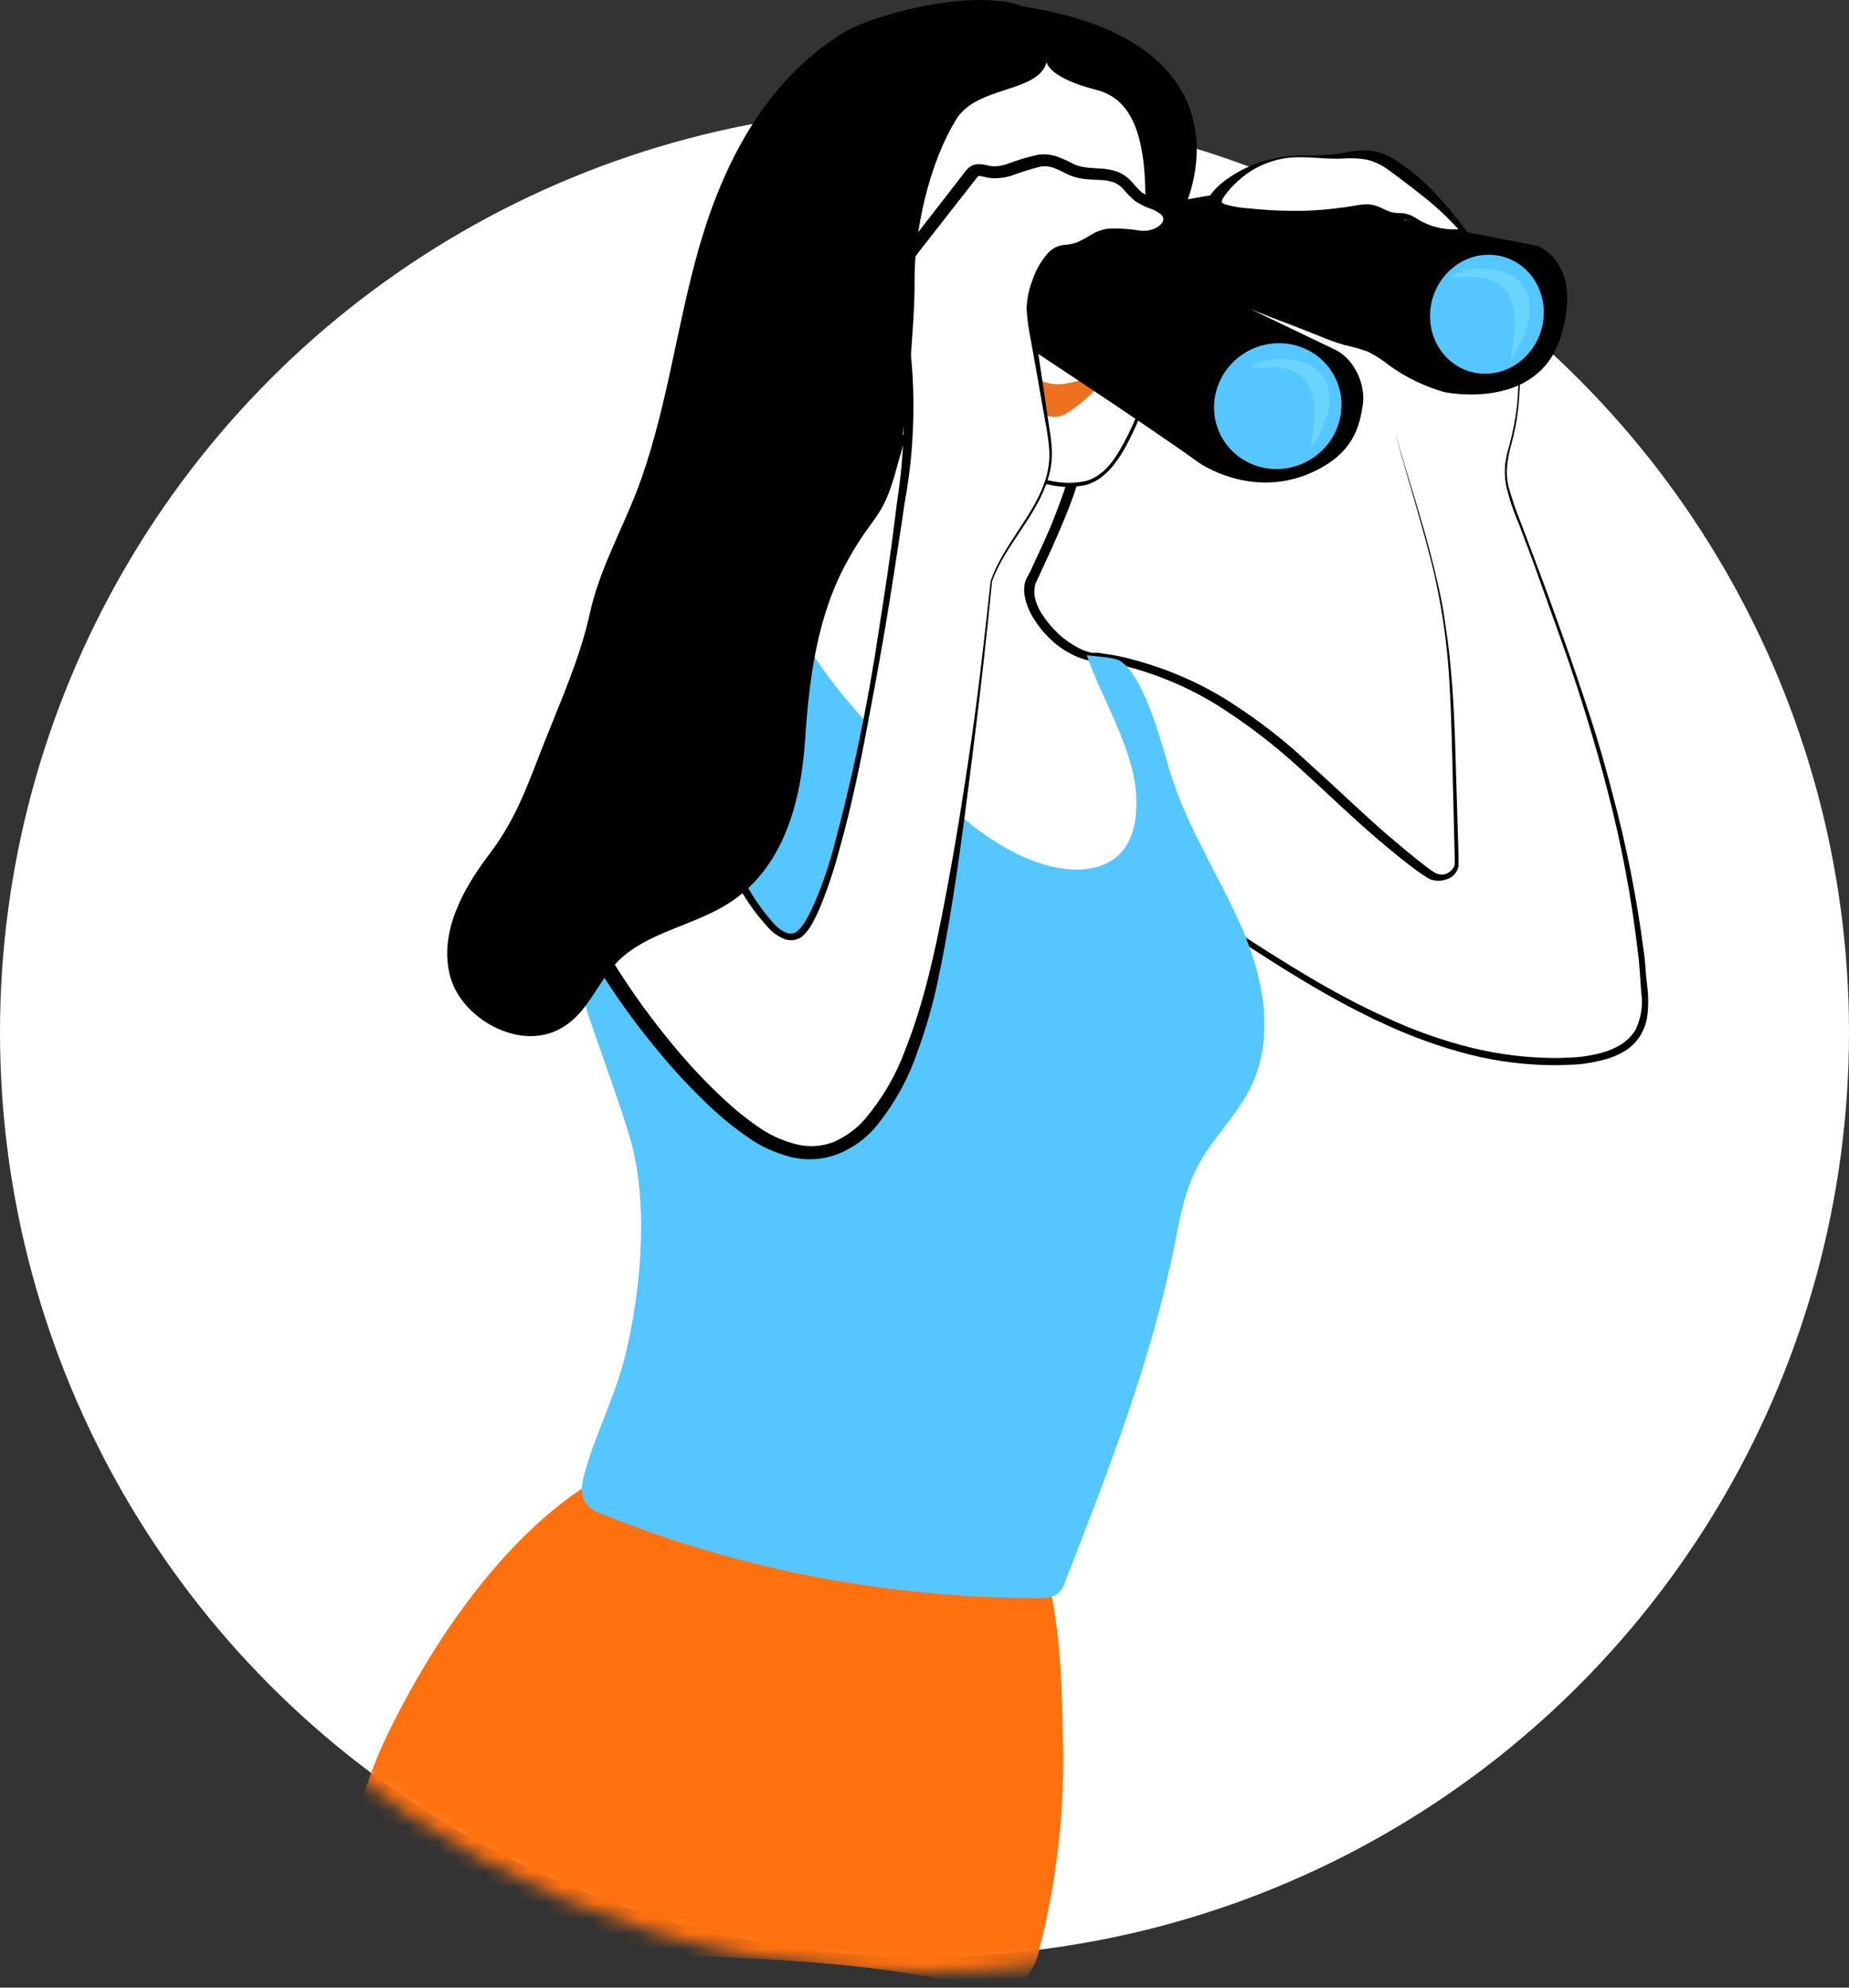 <svg width="120" height="129" viewBox="0 0 120 129" fill="none" xmlns="http://www.w3.org/2000/svg">
<rect x="0" y="0" width="120" height="129" fill="#333333" stroke="none"/>
<circle cx="60" cy="67" r="60" fill="white"/>
<mask id="mask0" mask-type="alpha" maskUnits="userSpaceOnUse" x="0" y="8" width="120" height="120">
<circle cx="60" cy="68" r="60" fill="white"/>
</mask>
<g mask="url(#mask0)">
<path d="M67.43 126.578C67.314 127.229 67.01 127.842 66.547 128.36C65.483 129.319 63.673 129.002 62.209 128.677C52.366 126.536 41.986 127.315 31.953 125.979C29.601 125.683 27.264 125.255 24.926 124.827C24.569 124.8 24.228 124.679 23.95 124.48C23.728 124.238 23.562 123.96 23.462 123.662C22.316 119.992 23.462 116.07 25.151 112.563C28.508 105.621 34.95 96.059 43.26 94.179C47.945 93.152 52.586 96.838 57.256 97.729C60.379 98.359 66.972 98.868 67.894 102.114C68.904 105.608 68.919 110.096 68.997 113.715C69.046 118.041 68.52 122.358 67.43 126.578Z" fill="#FF710F"/>
</g>
<path d="M94.824 14.925C97.07 16.688 97.873 16 98.171 18.669C98.519 21.921 98.896 25.282 98.137 28.477C97.931 29.191 97.804 29.919 97.756 30.654C97.807 31.508 98.017 32.348 98.377 33.14C102.165 43.271 105.977 53.503 106.74 64.169C106.824 65.24 106.858 66.376 106.187 67.243C105.37 68.41 103.672 68.784 102.121 68.893C93.968 69.45 86.622 64.922 80.06 60.621C80.652 64.169 81.166 68.053 78.998 71.07C77.912 72.594 76.209 73.756 75.382 75.402C74.741 76.708 74.775 78.197 74.78 79.607C74.809 82.25 72.397 84.688 72.426 87.335C72.481 87.784 72.351 88.236 72.059 88.606C71.646 88.862 71.137 88.967 70.64 88.898C60.593 88.402 55.582 87.675 45.706 85.924C45.065 85.803 42.628 85.528 42.129 85.145C41.63 84.762 43.108 84.231 42.946 83.6C40.955 76.538 40.705 66.877 37.074 60.364C36.446 59.052 36.085 57.652 36.007 56.228C35.978 55.057 34.916 53.08 35.327 51.744C37.201 46.032 38.038 45.039 41.028 39.697C41.517 38.826 42.061 37.956 42.986 37.494C44.654 36.675 46.675 37.629 48.525 37.956C51.853 38.578 51.011 34.15 53.218 31.86C55.425 29.57 58.562 29.427 58.768 26.388L70.4 28.286C69.601 31.493 68.418 34.615 66.872 37.599C66.04 39.279 68.829 42.388 70.894 42.601C74.897 43.006 78.807 45.013 81.905 47.434C85.678 50.39 88.805 54.012 92.754 56.781C92.911 56.889 93.099 56.956 93.296 56.974C93.493 56.991 93.692 56.959 93.87 56.88C94.047 56.801 94.196 56.679 94.299 56.529C94.402 56.378 94.455 56.204 94.452 56.028L94.276 49.632C94.271 46.412 94.032 43.195 93.562 40.002C92.71 34.921 90.758 30.023 89.647 24.955C88.741 20.763 88.002 19.731 85.649 16.078C85.223 15.39 84.229 14.585 84.89 13.784C85.463 13.113 87.224 13.226 88.071 13.226C90.425 13.183 93.014 13.457 94.824 14.925Z" fill="white"/>
<path d="M94.864 14.925C95.571 15.502 96.152 16.191 96.576 16.958C96.997 17.711 97.384 17.367 97.555 18.238C97.727 19.108 98.123 17.602 98.226 18.468C98.328 19.335 98.426 20.21 98.49 21.081C98.688 22.817 98.709 24.565 98.554 26.305C98.466 27.186 98.302 28.059 98.064 28.917C97.943 29.337 97.859 29.765 97.815 30.197C97.772 30.623 97.792 31.052 97.873 31.473C98.105 32.322 98.389 33.16 98.725 33.981L99.659 36.458C100.291 38.125 100.888 39.788 101.48 41.447C102.072 43.106 102.635 44.769 103.188 46.463C103.741 48.156 104.22 49.841 104.656 51.526C105.568 54.929 106.248 58.377 106.692 61.853C106.755 62.288 106.79 62.724 106.819 63.159C106.848 63.594 106.922 64.03 106.951 64.465C106.98 64.909 106.972 65.355 106.927 65.797C106.884 66.252 106.746 66.695 106.52 67.103C106.29 67.516 105.955 67.875 105.542 68.153C105.124 68.421 104.66 68.626 104.167 68.758C103.686 68.886 103.195 68.984 102.698 69.05C102.209 69.111 101.69 69.102 101.23 69.132C99.245 69.156 97.267 68.921 95.358 68.436C93.457 67.945 91.616 67.285 89.862 66.468C86.368 64.87 83.158 62.819 79.987 60.734L80.31 60.556C80.52 61.862 80.721 63.233 80.799 64.578C80.838 65.266 80.799 65.915 80.799 66.599C80.738 67.271 80.617 67.937 80.437 68.593C80.238 69.257 79.963 69.902 79.615 70.517C79.434 70.808 79.248 71.1 79.023 71.388C78.81 71.668 78.576 71.936 78.323 72.189C77.369 73.203 76.263 74.174 75.636 75.358C75.342 75.966 75.157 76.611 75.088 77.269C75.018 77.928 74.987 78.589 74.995 79.25C75.013 79.421 75.013 79.593 74.995 79.764C74.995 79.935 74.977 80.106 74.942 80.273C74.927 80.445 74.896 80.616 74.849 80.783C74.79 80.948 74.775 81.118 74.716 81.284C74.519 81.933 74.258 82.567 73.938 83.177C73.641 83.779 73.379 84.394 73.15 85.019C72.874 85.643 72.709 86.301 72.661 86.969C72.659 87.311 72.636 87.653 72.593 87.993C72.544 88.169 72.461 88.337 72.348 88.489C72.219 88.636 72.051 88.751 71.859 88.824C71.48 88.926 71.083 88.963 70.689 88.933L69.578 88.872C66.554 88.689 63.569 88.476 60.559 88.154C57.549 87.832 54.584 87.413 51.633 86.926C50.165 86.7 48.697 86.443 47.199 86.181C46.446 86.046 45.731 85.92 44.963 85.82C44.213 85.709 43.47 85.564 42.736 85.385C42.531 85.345 42.341 85.26 42.183 85.137L42.081 85.023C42.051 84.949 42.012 84.915 42.081 84.849C42.087 84.749 42.139 84.655 42.222 84.588C42.481 84.358 42.727 84.115 42.956 83.861C42.986 83.834 43.004 83.799 43.005 83.761V83.656L42.976 83.552V83.447L42.834 82.955C42.751 82.642 42.673 82.289 42.589 81.976C42.267 80.644 42.017 79.364 41.772 78.031C41.283 75.38 40.867 72.737 40.338 70.086C40.177 69.424 40.054 68.78 39.888 68.127L39.648 67.147L39.364 66.163C39.281 65.85 39.164 65.528 39.081 65.179C38.998 64.831 38.88 64.544 38.758 64.226C38.518 63.59 38.317 62.955 38.033 62.345L37.813 61.883L37.725 61.635L37.593 61.418L37.104 60.521C36.779 59.906 36.524 59.264 36.34 58.605C36.16 57.941 36.039 57.266 35.978 56.585C35.978 56.411 35.978 56.241 35.978 56.067C35.978 55.893 35.934 55.754 35.914 55.579C35.831 55.266 35.748 54.948 35.67 54.6C35.44 53.951 35.291 53.283 35.224 52.606C35.199 52.251 35.251 51.894 35.376 51.556L35.709 50.59C36.154 49.284 36.634 48.026 37.177 46.763C37.72 45.501 38.4 44.294 39.071 43.08L41.107 39.475C41.425 38.843 41.865 38.265 42.408 37.768C42.692 37.516 43.023 37.312 43.387 37.163C43.764 37.03 44.162 36.948 44.566 36.919C45.342 36.908 46.114 37.019 46.847 37.246C47.561 37.407 48.315 37.642 49.025 37.773C49.725 37.917 50.454 37.906 51.148 37.742C51.835 37.56 52.464 37.236 52.984 36.797C53.523 36.347 54.025 35.862 54.486 35.348L55.22 34.586L55.567 34.203C55.7 34.076 55.788 33.946 55.92 33.819C56.776 32.736 57.436 31.54 57.877 30.276C58.312 29.001 58.58 27.686 58.675 26.357V26.118L58.939 26.174L70.572 28.073L70.836 28.129L70.772 28.364C70.513 29.37 70.209 30.411 69.911 31.412C69.612 32.413 69.201 33.41 68.79 34.373C68.379 35.335 67.929 36.323 67.479 37.281C67.381 37.516 67.234 37.777 67.175 37.977C67.129 38.203 67.117 38.433 67.141 38.661C67.231 39.144 67.432 39.605 67.733 40.015C68.022 40.444 68.367 40.842 68.761 41.199C69.153 41.556 69.601 41.859 70.092 42.1C70.326 42.217 70.576 42.307 70.836 42.366H71.027H71.257L71.712 42.44C72.301 42.511 72.882 42.628 73.449 42.788C75.728 43.385 77.879 44.318 79.811 45.548C81.728 46.773 83.505 48.162 85.115 49.697C86.769 51.173 88.34 52.71 90.009 54.156C90.861 54.878 91.707 55.601 92.564 56.254L92.887 56.489L93.068 56.607C93.106 56.646 93.157 56.674 93.215 56.685C93.314 56.732 93.425 56.758 93.537 56.761C93.65 56.765 93.762 56.746 93.865 56.707C94.081 56.618 94.255 56.464 94.355 56.272C94.399 56.241 94.355 56.167 94.409 56.137V55.967V55.588L94.257 49.367C94.203 47.303 94.154 45.209 93.988 43.136C93.904 42.1 93.782 41.06 93.621 40.05C93.459 39.04 93.259 37.995 93.019 36.98C92.04 32.923 90.631 28.961 89.755 24.838C89.314 22.779 89.03 20.728 88.551 18.699C88.071 16.67 87.083 18.164 86.021 16.396C85.755 15.951 85.453 15.525 85.115 15.12C84.969 14.904 84.876 14.662 84.841 14.411C84.834 14.282 84.857 14.154 84.909 14.034C84.961 13.913 85.042 13.805 85.145 13.714C85.366 13.536 85.631 13.405 85.918 13.331C86.199 13.265 86.489 13.233 86.779 13.235C87.357 13.213 87.934 13.235 88.517 13.205C89.683 13.196 90.847 13.305 91.986 13.531C93.061 13.776 94.049 14.255 94.864 14.925ZM94.825 14.955C93.945 14.283 92.898 13.809 91.771 13.57C90.634 13.327 89.466 13.217 88.296 13.244C87.719 13.244 87.146 13.218 86.559 13.27C86.272 13.289 85.986 13.322 85.703 13.37C85.427 13.423 85.174 13.545 84.974 13.723C84.8 13.912 84.695 14.142 84.67 14.385C84.689 14.628 84.784 14.862 84.944 15.059C85.209 15.495 85.59 15.865 85.85 16.335C86.936 18.107 87.944 16.614 88.424 18.642C88.903 20.671 89.221 22.757 89.701 24.786C90.616 28.878 92.089 32.809 93.082 36.906C93.322 37.921 93.572 38.935 93.724 39.98C93.875 41.025 94.042 42.065 94.125 43.102C94.33 45.174 94.418 47.277 94.472 49.34L94.658 55.566V55.941V56.18C94.656 56.262 94.635 56.342 94.594 56.415C94.541 56.568 94.447 56.707 94.322 56.822C94.195 56.936 94.041 57.022 93.87 57.073C93.538 57.194 93.165 57.194 92.833 57.073L92.613 56.951L92.432 56.833L92.074 56.598C91.179 55.941 90.293 55.214 89.442 54.491C87.743 53.045 86.173 51.509 84.548 50.037C82.942 48.543 81.19 47.179 79.312 45.962C77.436 44.753 75.342 43.835 73.121 43.25L72.289 43.075C72.016 43.011 71.738 42.965 71.457 42.936L71.036 42.901H70.806C70.728 42.898 70.651 42.881 70.581 42.849C70.272 42.774 69.973 42.668 69.691 42.531C69.155 42.277 68.67 41.948 68.252 41.556C67.823 41.166 67.455 40.726 67.156 40.25C66.836 39.781 66.617 39.262 66.51 38.722C66.452 38.434 66.452 38.139 66.51 37.851C66.542 37.711 66.596 37.577 66.671 37.45L66.862 37.089C67.307 36.131 67.758 35.173 68.169 34.216C68.969 32.276 69.623 30.291 70.126 28.273L70.322 28.565L58.694 26.632L58.988 26.418C58.896 27.781 58.611 29.128 58.142 30.428C57.705 31.738 57.015 32.97 56.101 34.068C55.969 34.194 55.876 34.355 55.748 34.481L55.396 34.864L54.662 35.626C54.178 36.145 53.663 36.641 53.121 37.111C52.547 37.606 51.847 37.971 51.08 38.173C50.305 38.326 49.501 38.326 48.726 38.173C47.968 38.038 47.258 37.842 46.509 37.642C45.807 37.453 45.08 37.346 44.346 37.324C43.641 37.338 42.968 37.588 42.462 38.025C41.96 38.5 41.55 39.046 41.249 39.64L39.213 43.211C38.552 44.39 37.882 45.601 37.324 46.859C36.766 48.117 36.291 49.38 35.856 50.647L35.523 51.613C35.419 51.921 35.373 52.241 35.386 52.562C35.448 53.225 35.586 53.88 35.797 54.517C35.875 54.835 35.993 55.188 36.037 55.501C36.075 55.672 36.096 55.845 36.1 56.019C36.1 56.193 36.1 56.363 36.1 56.537C36.158 57.186 36.274 57.829 36.448 58.462C36.613 59.11 36.855 59.74 37.172 60.342L37.661 61.274L37.794 61.492L37.882 61.74L38.102 62.201C38.381 62.846 38.591 63.477 38.826 64.117C38.949 64.435 39.027 64.753 39.144 65.105C39.264 65.427 39.359 65.756 39.428 66.089L39.707 67.073L39.952 68.053C40.113 68.719 40.236 69.38 40.397 70.047C40.925 72.698 41.342 75.341 41.831 77.988C42.081 79.294 42.32 80.635 42.648 81.932C42.731 82.25 42.81 82.598 42.893 82.912L43.035 83.408V83.513C43.035 83.547 43.064 83.617 43.035 83.652V83.787C43.035 83.822 42.986 83.887 42.986 83.918C42.743 84.185 42.484 84.439 42.208 84.679C42.168 84.729 42.137 84.783 42.115 84.841C42.115 84.875 42.115 84.875 42.149 84.915L42.218 84.989C42.364 85.086 42.53 85.157 42.707 85.198C43.422 85.395 44.153 85.54 44.894 85.633C45.658 85.729 46.362 85.89 47.126 86.025C48.594 86.286 50.062 86.543 51.559 86.769C54.496 87.257 57.515 87.679 60.486 87.997C63.456 88.315 66.48 88.532 69.47 88.68L70.581 88.737C70.947 88.785 71.32 88.758 71.673 88.659C71.834 88.597 71.974 88.5 72.082 88.377C72.189 88.253 72.258 88.108 72.284 87.953C72.358 87.653 72.314 87.305 72.353 86.965C72.401 86.285 72.566 85.615 72.842 84.98C73.102 84.349 73.395 83.722 73.654 83.095C73.954 82.481 74.201 81.848 74.394 81.201C74.452 81.048 74.495 80.891 74.521 80.731C74.568 80.576 74.598 80.416 74.609 80.256L74.663 79.781C74.663 79.612 74.663 79.438 74.663 79.268C74.643 78.594 74.662 77.92 74.721 77.248C74.794 76.568 74.981 75.902 75.274 75.271C75.586 74.649 75.998 74.072 76.498 73.556C76.987 73.011 77.476 72.537 77.966 72.032C78.207 71.778 78.428 71.509 78.626 71.227C78.845 70.959 79.043 70.678 79.219 70.386C79.55 69.793 79.809 69.17 79.992 68.527C80.175 67.884 80.283 67.226 80.315 66.564C80.371 65.903 80.371 65.239 80.315 64.578C80.222 63.233 80.016 61.91 79.825 60.59L79.752 60.155L80.148 60.395C83.324 62.445 86.51 64.491 89.999 66.054C91.728 66.861 93.544 67.508 95.422 67.983C97.291 68.448 99.225 68.678 101.167 68.666C101.656 68.64 102.145 68.645 102.605 68.584C103.072 68.532 103.532 68.443 103.981 68.318C104.427 68.194 104.849 68.01 105.233 67.774C105.604 67.527 105.912 67.214 106.139 66.855C106.513 66.076 106.643 65.222 106.516 64.382C106.486 63.947 106.452 63.512 106.423 63.076C106.393 62.641 106.359 62.206 106.295 61.77C105.892 58.312 105.25 54.879 104.372 51.491C103.937 49.772 103.457 48.121 102.938 46.432C102.42 44.743 101.867 43.08 101.274 41.421C100.682 39.762 100.08 38.095 99.488 36.432L98.554 33.955C98.202 33.142 97.928 32.305 97.736 31.451C97.662 31.019 97.644 30.581 97.683 30.145C97.741 29.712 97.837 29.284 97.971 28.865C98.192 28.018 98.356 27.161 98.46 26.296C98.613 24.557 98.592 22.808 98.397 21.072C98.333 20.201 98.231 19.33 98.133 18.46C98.035 17.589 97.678 19.108 97.496 18.233C97.315 17.358 96.934 17.741 96.518 16.953C96.096 16.198 95.522 15.517 94.825 14.946V14.955Z" fill="black"/>
<path d="M73.747 51.748C73.791 53.159 73.591 54.687 72.45 55.623C71.183 56.681 69.152 56.581 67.513 56.032C64.312 54.974 61.9 52.645 59.629 50.398C57.437 48.191 55.225 45.979 53.458 43.502C52.381 42.005 51.501 40.354 50.15 39.074C48.799 37.794 46.803 36.806 44.845 37.12C46.868 40.318 48.449 43.723 49.553 47.259C49.975 48.351 50.129 49.511 50.003 50.66C49.719 51.929 49.078 53.114 48.139 54.103C45.423 57.203 42.756 58.044 38.483 59.027C37.735 59.206 36.859 59.441 36.678 60.077C36.631 60.34 36.641 60.609 36.707 60.869C37.725 65.14 39.54 69.441 40.832 73.669C42.124 77.896 41.635 83.582 40.607 87.853C39.976 90.509 38.679 92.973 37.935 95.62C37.749 96.291 37.627 97.07 38.072 97.623C38.384 97.96 38.799 98.209 39.266 98.341C48.112 101.894 57.709 103.726 67.415 103.714C67.81 103.747 68.208 103.673 68.555 103.5C68.859 103.261 69.069 102.94 69.152 102.586C71.946 95.446 74.751 88.219 76.233 80.778C76.571 79.037 76.869 77.33 77.701 75.75C78.626 73.943 80.207 72.463 81.127 70.652C82.737 67.46 82.057 63.664 80.667 60.39C79.277 57.116 77.241 54.034 76.111 50.642C75.582 49.088 74.452 44.09 72.725 42.914C72.328 42.64 71.061 42.605 70.532 42.527C71.496 45.352 73.64 48.687 73.747 51.748Z" fill="#55C6FF"/>
<path d="M73.84 5.059C76.404 8.707 76.248 13.361 75.842 17.685C75.465 21.642 74.863 25.652 72.906 29.192C72.362 30.119 71.662 31.042 70.552 31.395C69.791 31.573 68.992 31.573 68.232 31.395C64.097 30.686 60.145 29.303 56.575 27.315C55.327 26.601 54.08 25.782 53.561 24.546C52.954 23.105 53.487 21.468 54.08 20.018C56.035 15.367 58.772 11.008 62.198 7.088C63.347 5.698 64.707 4.457 66.24 3.4C67.351 2.691 68.687 1.863 70.087 2.26C71.682 2.612 72.999 3.844 73.84 5.059Z" fill="white"/>
<path d="M64.963 30.789C61.955 30.021 59.086 28.873 56.443 27.38C55.225 26.71 53.913 25.839 53.37 24.559C52.734 23.079 53.257 21.472 53.859 19.957C55.817 15.288 58.567 10.913 62.012 6.983C63.167 5.579 64.543 4.33 66.098 3.274C67.317 2.486 68.643 1.724 70.043 2.085H70.077C71.995 2.577 73.292 4.123 73.884 4.989C76.542 8.734 76.302 13.509 75.9 17.672C75.519 21.525 74.995 25.587 72.93 29.213C72.465 30.019 71.712 31.103 70.517 31.468C69.73 31.643 68.907 31.643 68.12 31.468C67.121 31.277 66.03 31.068 64.963 30.789ZM70.028 2.299C68.741 1.964 67.508 2.678 66.304 3.435C64.773 4.477 63.415 5.707 62.272 7.088C58.839 10.998 56.098 15.351 54.143 19.997C53.502 21.468 53.023 23.044 53.61 24.446C54.133 25.652 55.411 26.514 56.595 27.176C60.148 29.164 64.094 30.534 68.222 31.212C68.968 31.375 69.747 31.375 70.493 31.212C71.599 30.894 72.284 29.906 72.744 29.091C74.79 25.526 75.313 21.468 75.68 17.65C76.072 13.518 76.292 8.808 73.698 5.116C73.15 4.271 71.863 2.804 70.028 2.299Z" fill="black"/>
<path d="M67.948 4.092C67.948 4.092 68.115 5.068 71.159 5.834C74.203 6.6 74.516 10.505 74.276 15.36C74.036 20.214 85.933 3.535 66.524 0.44C66.524 0.44 64.743 2.347 67.948 4.092Z" fill="black"/>
<path d="M86.779 22.509C87.547 23.98 87.998 25.556 88.766 27.032C89.089 27.642 89.632 28.338 90.371 28.264C90.655 28.225 90.921 28.117 91.139 27.951C91.937 27.332 92.608 26.209 92.813 24.49C92.911 23.571 92.324 22.8 91.771 21.964C90.454 19.831 86.623 15.943 83.182 16.413C81.269 16.662 81.582 18.817 83.04 18.869C85.115 18.908 85.874 20.754 86.779 22.509Z" fill="white"/>
<path d="M63.417 15.273C64.396 15.425 65.301 15.673 66.177 15.747C66.588 15.795 67.007 15.747 67.391 15.608C67.556 15.513 67.689 15.381 67.777 15.225C67.87 15.064 67.929 14.864 68.032 14.633C68.106 14.856 68.121 15.091 68.076 15.321C68.023 15.566 67.892 15.793 67.699 15.974C67.477 16.145 67.212 16.264 66.926 16.322C66.658 16.368 66.385 16.38 66.113 16.357C65.605 16.308 65.109 16.186 64.645 15.995C64.209 15.793 63.797 15.551 63.417 15.273Z" fill="black"/>
<path d="M66.789 24.167C67.167 24.558 67.686 24.82 68.257 24.907C69.392 25.108 70.591 24.315 71.727 24.546C71.085 25.383 70.292 26.119 69.378 26.723C69.169 26.881 68.918 26.989 68.648 27.036C67.743 27.202 66.985 26.383 66.76 25.608C66.579 25.06 66.534 24.484 66.627 23.919L66.789 24.167Z" fill="#EE7120"/>
<path d="M70.611 16.492C70.709 17.912 71.125 19.3 71.834 20.576L71.902 20.684L71.78 20.741C71.261 20.97 70.669 21.03 70.106 20.911C69.569 20.795 69.102 20.498 68.805 20.084C69.159 20.415 69.626 20.633 70.133 20.706C70.64 20.78 71.16 20.703 71.614 20.488L71.555 20.689C70.77 19.407 70.441 17.944 70.611 16.492Z" fill="black"/>
<path d="M71.785 22.469L71.251 21.577C70.817 21.647 70.37 21.637 69.94 21.546C69.208 21.389 68.574 20.982 68.173 20.415L69.367 19.666C69.589 19.891 69.899 20.033 70.234 20.062H70.287H70.439C69.922 18.898 69.73 17.64 69.881 16.396L71.349 16.427C71.427 17.45 71.674 18.458 72.083 19.418L72.822 18.982L72.465 20.192L72.499 20.258L72.906 20.928L72.137 21.294L71.785 22.469Z" fill="white"/>
<path d="M65.276 12.238C64.4 12.134 63.133 12.129 62.311 12.573C60.882 13.348 60.201 15.042 60.157 16.579C60.113 16.978 60.204 17.379 60.417 17.733C60.594 17.894 60.813 18.014 61.054 18.082C61.296 18.151 61.553 18.165 61.802 18.124C64.13 18.005 66.351 17.215 68.129 15.873C68.314 15.769 68.473 15.632 68.596 15.471C68.72 15.31 68.806 15.129 68.849 14.938C69.181 13.218 66.495 12.377 65.276 12.238Z" fill="white"/>
<path d="M88.443 26.309C88.649 25.043 87.954 23.358 86.696 22.718L81.161 20.062C82.879 20.763 83.892 21.107 85.615 21.803C86.138 22.032 86.68 22.227 87.234 22.387C87.76 22.498 88.275 22.644 88.776 22.822C89.305 23.089 89.797 23.409 90.244 23.776C91.279 24.512 92.454 25.077 93.714 25.443C93.714 25.443 99.757 26.749 101.284 21.882C102.811 17.014 99.772 15.956 99.772 15.956L80.824 12.269L66.299 14.855L66.495 22.382C66.495 22.382 74.849 27.881 77.804 30.027C77.804 30.027 81.23 32.457 85.179 30.646C87.832 29.427 88.223 27.703 88.443 26.309Z" fill="black"/>
<path d="M64.341 37.716C65.291 34.978 67.982 32.757 68.188 29.879C68.212 29.15 68.151 28.421 68.007 27.703L66.994 21.481C66.866 20.868 66.823 20.244 66.867 19.622C66.979 18.716 67.645 16.84 68.56 16.313C68.937 16.1 69.485 16.17 69.906 16.03C70.542 15.821 71.026 15.347 71.687 15.186C72.499 14.985 73.346 15.294 74.188 15.316C75.029 15.338 76.047 14.781 75.832 14.058C75.617 13.335 74.608 13.274 73.972 12.857C73.483 12.526 73.209 11.986 72.7 11.659C71.888 11.167 70.767 11.437 69.837 11.15C69.264 10.971 68.785 10.584 68.188 10.462C66.818 10.192 65.492 11.45 64.121 11.163C63.847 11.106 63.549 10.993 63.299 11.106C63.174 11.174 63.069 11.268 62.996 11.381L59.57 15.734C58.941 16.436 58.479 17.245 58.215 18.111C58.103 18.94 58.156 19.78 58.371 20.593C59.1 24.585 59.12 28.655 58.43 32.653C58.43 32.653 55.401 56.102 52.151 60.334C48.902 64.565 41.008 39.636 41.008 39.636C41.008 39.636 33.878 47.634 35.576 54.587C37.275 61.539 45.452 72.197 50.287 74.309C55.122 76.42 58.719 71.919 60.735 62.602C62.751 53.285 64.341 37.716 64.341 37.716Z" fill="white"/>
<path d="M64.293 37.707C65.125 35.313 67.146 33.436 67.875 31.055C68.052 30.466 68.128 29.857 68.1 29.248C68.053 28.637 67.97 28.028 67.85 27.424L67.204 23.767L66.877 21.943C66.75 21.327 66.667 20.704 66.627 20.079C66.638 19.44 66.764 18.807 66.999 18.203C67.204 17.574 67.535 16.984 67.978 16.461C68.101 16.322 68.248 16.2 68.413 16.1C68.592 15.998 68.791 15.93 69.001 15.9C69.323 15.882 69.639 15.821 69.94 15.717C70.233 15.578 70.516 15.422 70.787 15.251C71.105 15.051 71.467 14.913 71.849 14.846C72.568 14.807 73.29 14.85 73.997 14.972C74.143 14.988 74.291 14.988 74.437 14.972C74.578 14.951 74.716 14.916 74.849 14.868C75.094 14.784 75.302 14.632 75.441 14.432C75.488 14.353 75.507 14.261 75.494 14.172C75.481 14.082 75.436 13.998 75.367 13.932C75.155 13.757 74.905 13.62 74.633 13.531C74.283 13.407 73.953 13.24 73.654 13.035C73.385 12.809 73.139 12.561 72.92 12.295C72.752 12.092 72.528 11.932 72.269 11.829C71.985 11.738 71.686 11.688 71.384 11.681C71.051 11.659 70.694 11.655 70.317 11.607C69.924 11.559 69.546 11.446 69.201 11.272C68.921 11.122 68.63 10.989 68.33 10.876C68.072 10.792 67.793 10.771 67.523 10.815C66.878 10.976 66.245 11.174 65.629 11.407C65.25 11.524 64.85 11.579 64.449 11.568C64.245 11.557 64.043 11.524 63.847 11.472C63.749 11.439 63.644 11.423 63.539 11.424C63.539 11.424 63.539 11.424 63.505 11.424C63.466 11.456 63.431 11.493 63.402 11.533L63.108 11.907L62.511 12.665L60.128 15.713C59.331 16.718 58.548 17.698 58.577 18.843C58.599 19.442 58.673 20.039 58.797 20.628C58.9 21.242 58.993 21.86 59.057 22.478C59.203 23.715 59.278 24.957 59.282 26.201C59.282 27.441 59.233 28.682 59.101 29.919C59.042 30.537 58.954 31.151 58.861 31.765L58.704 32.679L58.572 33.597C58.2 36.044 57.833 38.491 57.417 40.929C57.001 43.367 56.546 45.805 56.076 48.235C55.606 50.664 55.063 53.093 54.378 55.492C54.049 56.698 53.641 57.886 53.155 59.049C53.023 59.337 52.886 59.628 52.724 59.92C52.566 60.221 52.356 60.499 52.103 60.743C51.948 60.878 51.752 60.97 51.54 61.008C51.325 61.04 51.105 61.017 50.904 60.943C50.557 60.802 50.248 60.599 49.993 60.347C49.085 59.384 48.327 58.317 47.742 57.173C47.121 56.058 46.568 54.922 46.039 53.773C43.965 49.179 42.247 44.482 40.656 39.74L41.381 39.871C40.245 41.235 39.24 42.681 38.376 44.194C37.502 45.7 36.82 47.287 36.34 48.927C35.852 50.541 35.725 52.224 35.968 53.881C36.331 55.531 36.908 57.138 37.686 58.67C39.243 61.789 41.166 64.753 43.421 67.513C44.532 68.895 45.754 70.205 47.077 71.431C47.731 72.036 48.433 72.599 49.176 73.116C49.883 73.621 50.692 74.001 51.559 74.235C52.382 74.467 53.27 74.431 54.065 74.135C54.869 73.787 55.573 73.279 56.12 72.65C57.256 71.307 58.135 69.806 58.724 68.209C60.001 65.001 60.716 61.609 61.361 58.222C62.008 54.835 62.551 51.417 63.045 48.004C63.539 44.59 63.916 41.142 64.293 37.707ZM64.386 37.707C64.053 41.129 63.666 44.564 63.241 47.986C62.815 51.408 62.389 54.835 61.851 58.252C61.582 59.959 61.283 61.661 60.926 63.364C60.582 65.075 60.101 66.763 59.487 68.414C58.902 70.106 58.006 71.701 56.835 73.133C56.209 73.879 55.388 74.477 54.442 74.875C53.448 75.273 52.328 75.346 51.281 75.079C50.287 74.822 49.36 74.394 48.55 73.821C47.764 73.281 47.023 72.69 46.333 72.054C44.973 70.797 43.715 69.456 42.57 68.04C40.25 65.236 38.294 62.208 36.736 59.014C35.935 57.403 35.347 55.714 34.985 53.981C34.735 52.212 34.88 50.416 35.41 48.696C35.919 47.001 36.638 45.361 37.554 43.807C38.452 42.251 39.507 40.77 40.705 39.383L41.195 38.809L41.42 39.514C42.922 44.247 44.562 48.966 46.558 53.55C47.047 54.696 47.591 55.832 48.188 56.933C48.732 58.045 49.443 59.087 50.302 60.029C50.505 60.242 50.755 60.415 51.036 60.538C51.155 60.588 51.288 60.604 51.418 60.584C51.548 60.564 51.667 60.508 51.76 60.425C51.98 60.215 52.163 59.977 52.303 59.72C52.465 59.454 52.602 59.175 52.734 58.897C53.24 57.761 53.661 56.598 53.996 55.414C55.301 50.624 56.317 45.776 57.04 40.89C57.422 38.447 57.799 36.005 58.097 33.554L58.21 32.635L58.342 31.717C58.425 31.107 58.494 30.498 58.538 29.884C58.64 28.663 58.671 27.438 58.631 26.214C58.6 24.989 58.5 23.767 58.332 22.552C58.254 21.943 58.146 21.337 58.034 20.737C57.889 20.114 57.799 19.482 57.765 18.847C57.753 18.174 57.93 17.508 58.279 16.91C58.615 16.35 58.995 15.812 59.414 15.299L61.778 12.251L62.37 11.489L62.663 11.106C62.732 11.018 62.811 10.936 62.898 10.863C63.019 10.767 63.166 10.701 63.324 10.671C63.564 10.639 63.809 10.659 64.038 10.727C64.174 10.764 64.313 10.786 64.454 10.793C64.748 10.798 65.04 10.754 65.316 10.662C65.972 10.407 66.651 10.201 67.347 10.048C67.764 9.985 68.194 10.022 68.59 10.157C68.927 10.282 69.254 10.427 69.568 10.592C69.825 10.729 70.109 10.819 70.405 10.858C70.713 10.902 71.051 10.91 71.384 10.937C71.776 10.95 72.163 11.022 72.529 11.15C72.904 11.302 73.23 11.536 73.478 11.829C73.666 12.063 73.875 12.284 74.105 12.486C74.353 12.652 74.624 12.788 74.912 12.891C75.284 13.023 75.619 13.226 75.891 13.488C76.051 13.656 76.151 13.864 76.178 14.083C76.205 14.303 76.158 14.524 76.043 14.72C75.822 15.056 75.475 15.314 75.064 15.447C74.874 15.512 74.677 15.557 74.477 15.582C74.278 15.604 74.078 15.604 73.879 15.582C73.237 15.456 72.58 15.395 71.922 15.399C71.345 15.456 70.855 15.895 70.15 16.187C69.801 16.299 69.435 16.365 69.064 16.383C68.928 16.395 68.796 16.434 68.677 16.496C68.556 16.57 68.445 16.658 68.35 16.757C67.945 17.222 67.635 17.747 67.434 18.307C67.194 18.864 67.058 19.453 67.033 20.049C67.051 20.657 67.117 21.264 67.229 21.864L67.498 23.697L68.041 27.367C68.129 27.977 68.242 28.586 68.266 29.213C68.289 29.839 68.205 30.465 68.017 31.068C67.278 33.519 65.228 35.387 64.386 37.725V37.707Z" fill="black"/>
<path d="M59.355 18.334C59.394 20.511 58.773 28.234 58.195 30.38C57.256 33.802 56.781 33.21 55.024 36.358C53.028 39.932 52.514 44.042 52.25 48.03C51.985 52.018 50.865 56.389 47.234 58.662C44.963 60.086 41.988 60.521 40.138 62.354C38.758 63.717 38.18 65.758 36.399 66.742C33.732 68.27 29.915 66.098 29.205 63.329C28.496 60.56 29.983 57.769 31.774 55.414C33.566 53.059 34.295 50.786 35.347 48.13C36.399 45.474 37.671 42.627 38.283 39.797C38.875 37.102 40.24 34.612 41.258 32.052C43.27 26.867 43.857 21.325 45.379 16.03C46.901 10.736 49.592 5.338 54.628 2.19C57.682 0.283 70.023 -2.355 67.914 4.088C67.288 6.026 63.481 5.569 62.101 7.684C60.29 10.571 59.316 15.034 59.355 18.334Z" fill="black"/>
<path d="M87.04 26.702C87.277 24.454 85.629 22.478 83.358 22.288C81.086 22.098 79.053 23.766 78.815 26.014C78.578 28.262 80.226 30.238 82.497 30.428C84.769 30.618 86.802 28.95 87.04 26.702Z" fill="#55C6FF"/>
<path d="M100.169 20.701C100.394 18.575 98.933 16.714 96.907 16.545C94.881 16.375 93.056 17.961 92.832 20.087C92.607 22.213 94.067 24.073 96.094 24.243C98.12 24.412 99.944 22.826 100.169 20.701Z" fill="#55C6FF"/>
<path d="M83.775 10.179C84.753 10.096 85.732 10.218 86.711 10.153C87.435 10.041 88.173 10.021 88.903 10.092C89.61 10.268 90.259 10.592 90.797 11.037C92.377 12.188 93.778 13.521 94.966 14.998C93.924 15.106 92.871 14.899 91.976 14.411C91.769 14.276 91.542 14.167 91.301 14.089C90.973 14.01 90.626 14.089 90.293 14.023C89.804 13.949 89.427 13.649 88.952 13.588C88.648 13.572 88.343 13.605 88.052 13.684C85.75 14.159 83.371 14.259 81.029 13.98C80.54 13.919 79.155 13.81 78.91 13.335C78.666 12.861 79.4 12.234 79.752 11.903C80.825 10.928 82.249 10.318 83.775 10.179Z" fill="white"/>
<path d="M83.769 10.135C84.89 10.048 86.035 10.135 87.112 9.935C87.685 9.804 88.277 9.75 88.869 9.774C89.487 9.847 90.074 10.061 90.572 10.397C91.503 10.996 92.347 11.696 93.082 12.482C93.812 13.255 94.49 14.067 95.113 14.911L95.27 15.12L94.996 15.142C93.999 15.225 92.996 15.055 92.103 14.65C91.878 14.55 91.668 14.428 91.472 14.35C91.284 14.274 91.076 14.244 90.87 14.263C90.607 14.286 90.342 14.276 90.082 14.232C89.837 14.172 89.596 14.097 89.363 14.006C89.185 13.935 88.99 13.902 88.795 13.91C88.586 13.931 88.379 13.97 88.179 14.028C87.689 14.145 87.2 14.237 86.74 14.319C85.77 14.472 84.789 14.562 83.804 14.589C82.822 14.612 81.839 14.557 80.868 14.424C80.351 14.374 79.842 14.273 79.351 14.123C79.01 14.023 78.72 13.818 78.533 13.544C78.439 13.376 78.408 13.185 78.445 13C78.474 12.847 78.534 12.699 78.621 12.565C78.924 12.182 79.294 11.845 79.718 11.568C80.107 11.287 80.531 11.046 80.98 10.849C81.852 10.458 82.798 10.216 83.769 10.135ZM83.769 10.223C82.82 10.314 81.913 10.627 81.142 11.128C80.767 11.372 80.424 11.652 80.119 11.964C79.815 12.249 79.553 12.568 79.341 12.913C79.315 12.97 79.3 13.03 79.297 13.092C79.299 13.119 79.309 13.146 79.326 13.17L79.424 13.226C79.502 13.262 79.584 13.29 79.669 13.309C80.095 13.42 80.533 13.49 80.975 13.518C81.465 13.562 81.91 13.605 82.38 13.636C82.85 13.666 83.314 13.675 83.784 13.684C84.723 13.697 85.662 13.648 86.593 13.536C87.082 13.483 87.523 13.414 87.988 13.34C88.251 13.285 88.52 13.258 88.79 13.261C89.081 13.28 89.363 13.354 89.618 13.479C89.814 13.579 90.016 13.67 90.224 13.749C90.431 13.808 90.648 13.834 90.865 13.827C91.143 13.834 91.415 13.9 91.658 14.019C91.888 14.141 92.064 14.276 92.265 14.376C93.072 14.802 94.018 14.969 94.947 14.85L94.834 15.081C94.146 14.301 93.387 13.573 92.564 12.904C91.741 12.251 90.9 11.598 90.063 10.997C89.673 10.712 89.224 10.498 88.742 10.366C88.216 10.274 87.679 10.249 87.146 10.292C86.001 10.349 84.895 10.135 83.779 10.223H83.769Z" fill="black"/>
<path d="M94.594 17.715C95.462 17.378 96.439 17.335 97.34 17.593C97.806 17.696 98.229 17.914 98.561 18.223C98.892 18.531 99.119 18.916 99.214 19.335C99.606 21.32 98.064 23.253 98.064 23.253C98.064 23.253 98.152 22.757 98.294 21.224C98.436 19.692 97.839 17.811 95.275 17.981C93.958 18.059 94.125 17.894 94.594 17.715Z" fill="#69D5FF"/>
<path d="M81.587 23.567C82.458 23.232 83.435 23.191 84.337 23.449C84.802 23.552 85.225 23.77 85.556 24.079C85.887 24.387 86.113 24.773 86.207 25.191C86.598 27.171 85.057 29.109 85.057 29.109C85.057 29.109 85.145 28.613 85.292 27.08C85.439 25.547 84.832 23.671 82.267 23.841C80.951 23.91 81.117 23.749 81.587 23.567Z" fill="#69D5FF"/>
</svg>
